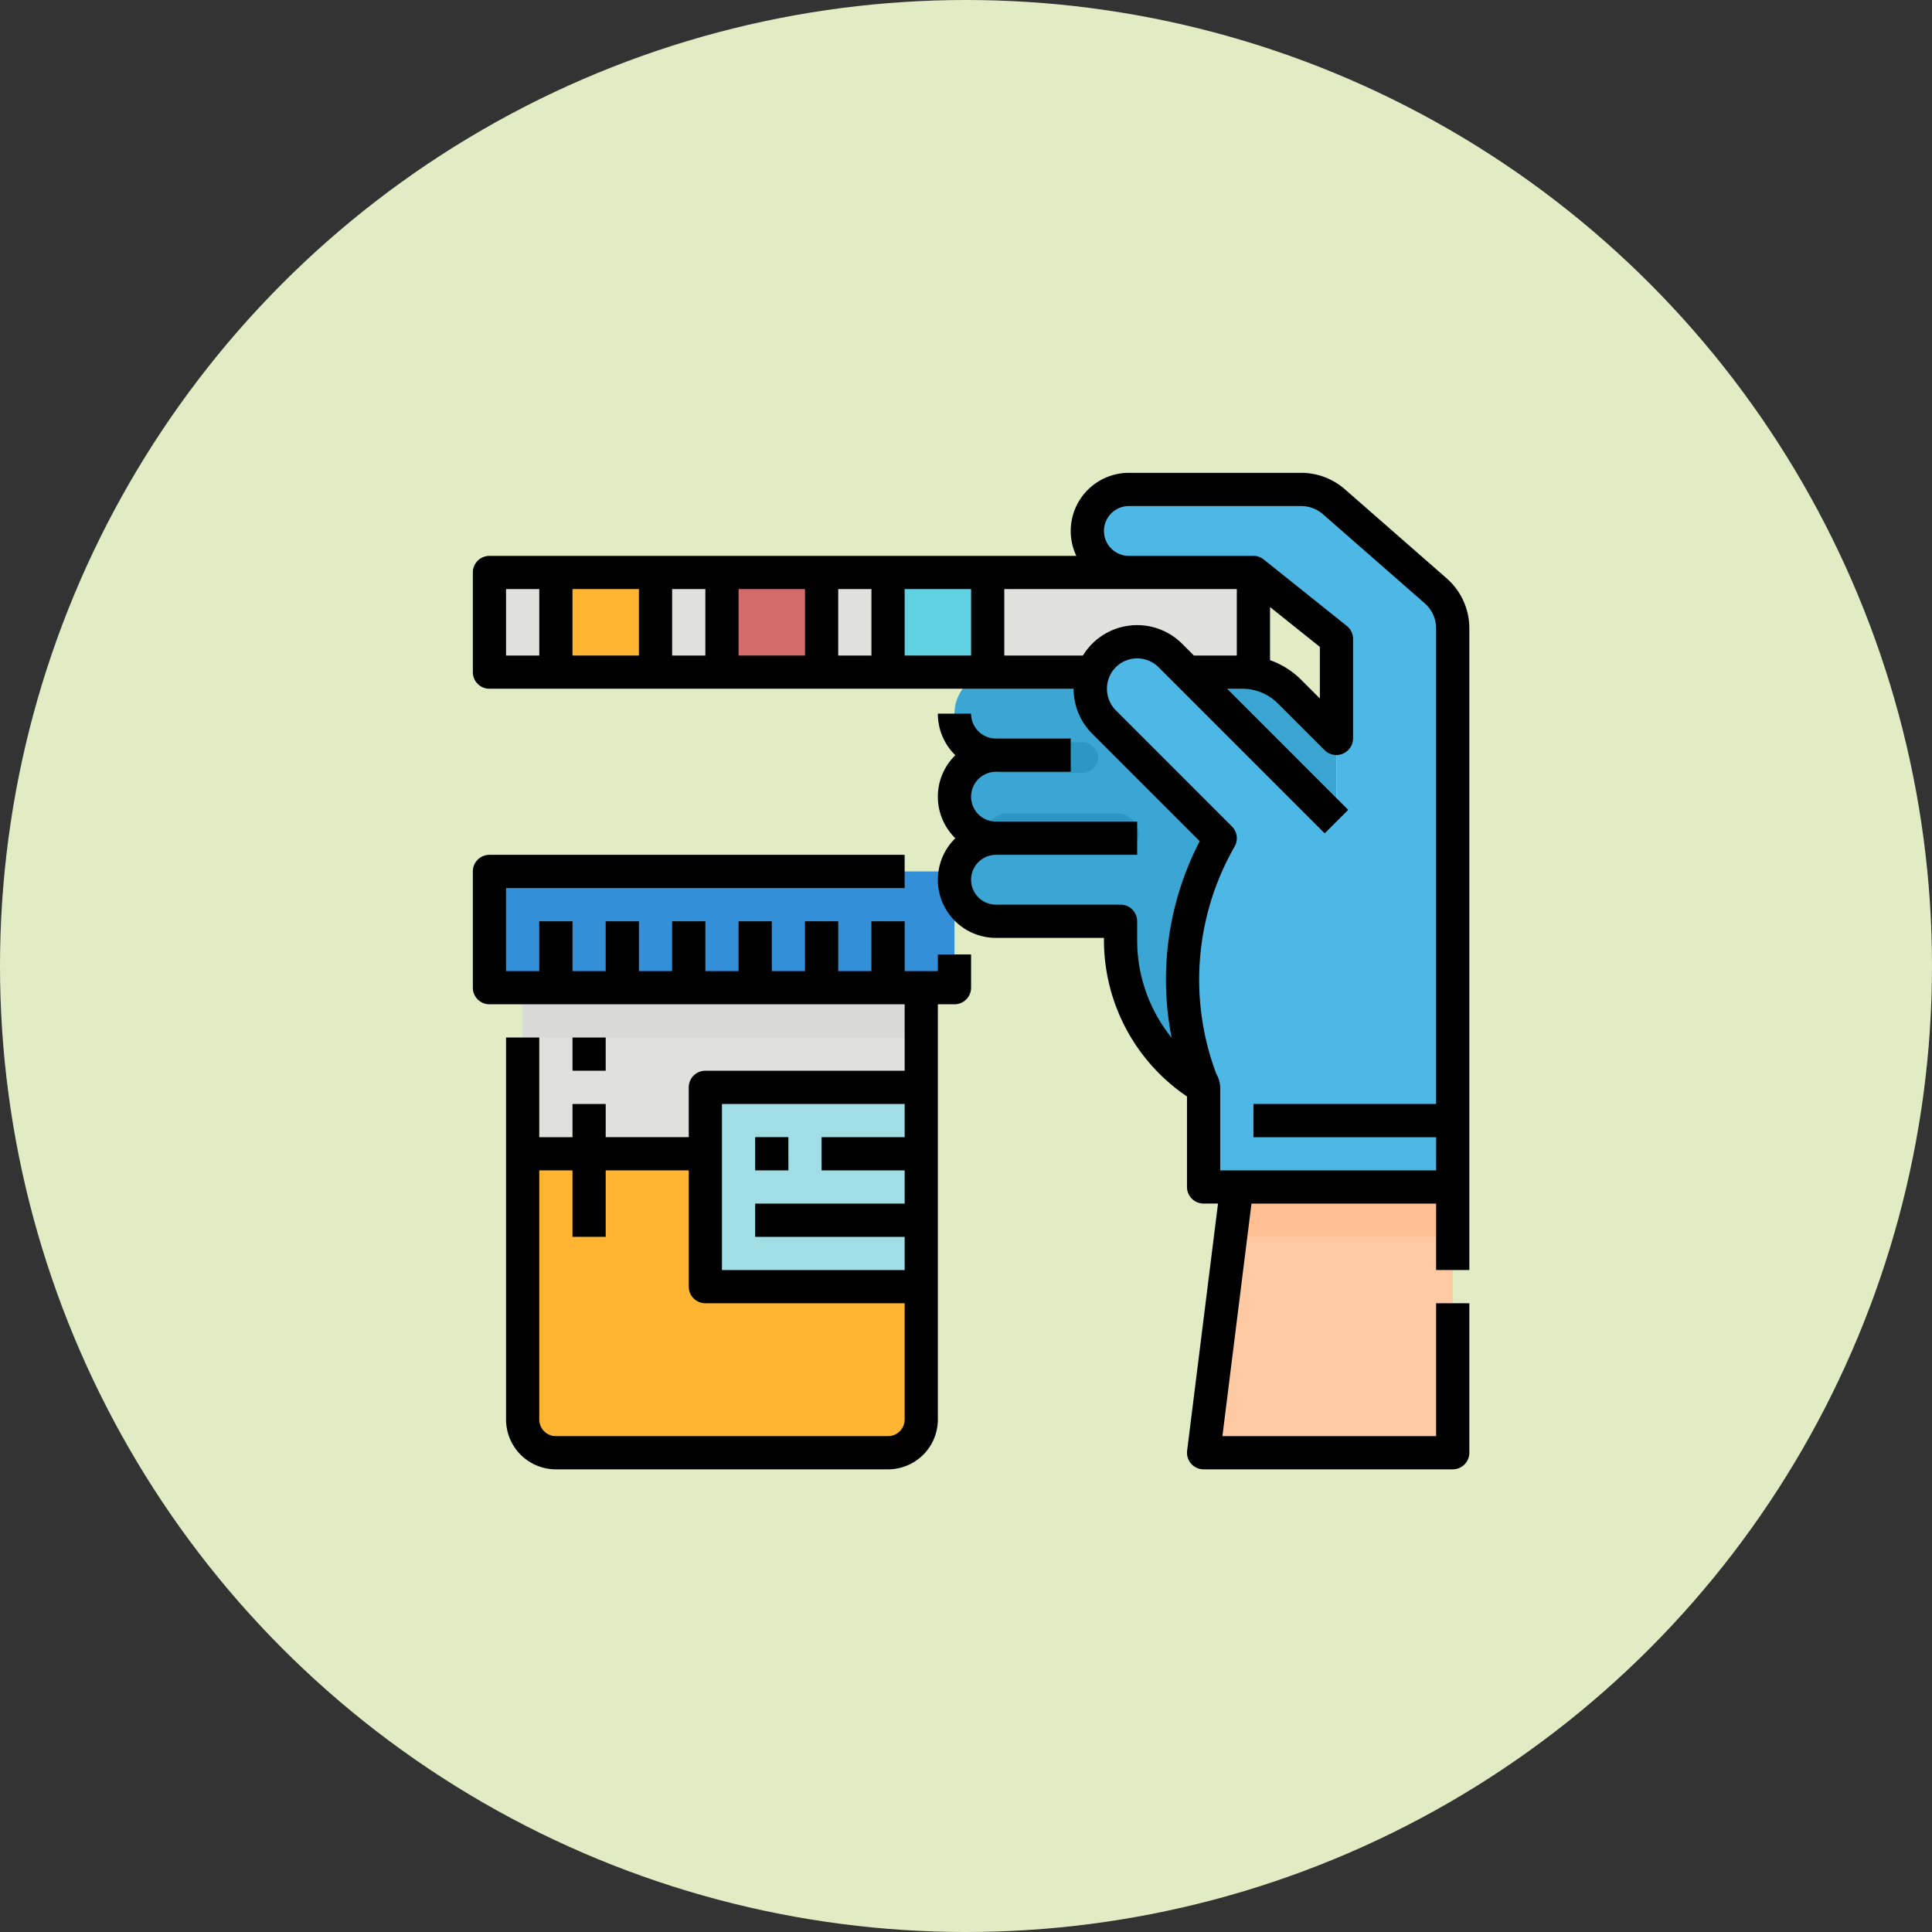 <svg xmlns="http://www.w3.org/2000/svg" width="190" height="190" viewBox="0 0 190 190">
  <rect x="0" y="0" width="190" height="190" fill="#333333" stroke="none"/>
  <g id="Grupo_958431" data-name="Grupo 958431" transform="translate(-179 -652)">
    <circle id="Elipse_5477" data-name="Elipse 5477" cx="95" cy="95" r="95" transform="translate(179 652)" fill="#e2ecc4"/>
    <g id="Filled_outline" data-name="Filled outline" transform="translate(209.5 682.5)">
      <path id="Trazado_721108" data-name="Trazado 721108" d="M280.947,113.914a6.533,6.533,0,0,0-4.62-1.914H252.083a4.083,4.083,0,0,0,0,8.167,4.083,4.083,0,0,0,0,8.167,4.083,4.083,0,0,0,0,8.167h12.25v1.91a16.821,16.821,0,0,0,8.167,14.424h13.067v-34.3Z" transform="translate(-184.633 -76.4)" fill="#3ba6d4"/>
      <path id="Trazado_721109" data-name="Trazado 721109" d="M24,64H99.133v9.8H24Z" transform="translate(-6.367 -38.2)" fill="#e0e0de"/>
      <path id="Trazado_721110" data-name="Trazado 721110" d="M56,64h9.8v9.8H56Z" transform="translate(-31.833 -38.2)" fill="#ffb531"/>
      <path id="Trazado_721111" data-name="Trazado 721111" d="M136,64h9.8v9.8H136Z" transform="translate(-95.5 -38.2)" fill="#d46c6c"/>
      <path id="Trazado_721112" data-name="Trazado 721112" d="M216,64h9.8v9.8H216Z" transform="translate(-159.167 -38.2)" fill="#60d1e0"/>
      <path id="Trazado_721113" data-name="Trazado 721113" d="M323.433,82.8v9.8h24.5V37.657a4.9,4.9,0,0,0-1.674-3.687l-10.008-8.758A4.9,4.9,0,0,0,333.025,24H316.083a4.083,4.083,0,0,0,0,8.167h12.25L336.5,38.7V56.667L320.167,40.333a4.62,4.62,0,1,0-6.533,6.533L325.067,58.3a28.046,28.046,0,0,0-1.91,23.763l.276.737v9.8" transform="translate(-235.567 -6.367)" fill="#4db7e5"/>
      <path id="Trazado_721114" data-name="Trazado 721114" d="M392.5,360v26.133H368L371.267,360Z" transform="translate(-280.133 -273.767)" fill="#fec9a3"/>
      <path id="Trazado_721115" data-name="Trazado 721115" d="M402.846,360v4.9H381l.612-4.9Z" transform="translate(-290.479 -273.767)" fill="#fec093"/>
      <path id="Trazado_721116" data-name="Trazado 721116" d="M392,320h19.6v3.267H392Z" transform="translate(-299.233 -241.933)" fill="#3ba6d4"/>
      <rect id="Rectángulo_339586" data-name="Rectángulo 339586" width="11" height="3" rx="1.5" transform="translate(66.5 42.5)" fill="#2d97c4"/>
      <rect id="Rectángulo_339587" data-name="Rectángulo 339587" width="15" height="4" rx="2" transform="translate(66.5 49.5)" fill="#2d97c4"/>
      <path id="Trazado_721117" data-name="Trazado 721117" d="M75.933,309.733H43.267A3.267,3.267,0,0,1,40,306.467V264H79.2v42.467A3.267,3.267,0,0,1,75.933,309.733Z" transform="translate(-19.1 -197.367)" fill="#e0e0de"/>
      <path id="Trazado_721118" data-name="Trazado 721118" d="M24,208H69.733v11.433H24Z" transform="translate(-6.367 -152.8)" fill="#348fd9"/>
      <g id="Grupo_956840" data-name="Grupo 956840" transform="translate(22.533 60.1)">
        <path id="Trazado_721119" data-name="Trazado 721119" d="M48,232h3.267v6.533H48Z" transform="translate(-48 -232)" fill="#2d7dbf"/>
        <path id="Trazado_721120" data-name="Trazado 721120" d="M80,232h3.267v6.533H80Z" transform="translate(-73.467 -232)" fill="#2d7dbf"/>
        <path id="Trazado_721121" data-name="Trazado 721121" d="M112,232h3.267v6.533H112Z" transform="translate(-98.933 -232)" fill="#2d7dbf"/>
        <path id="Trazado_721122" data-name="Trazado 721122" d="M144,232h3.267v6.533H144Z" transform="translate(-124.4 -232)" fill="#2d7dbf"/>
        <path id="Trazado_721123" data-name="Trazado 721123" d="M176,232h3.267v6.533H176Z" transform="translate(-149.867 -232)" fill="#2d7dbf"/>
        <path id="Trazado_721124" data-name="Trazado 721124" d="M208,232h3.267v6.533H208Z" transform="translate(-175.333 -232)" fill="#2d7dbf"/>
      </g>
      <path id="Trazado_721125" data-name="Trazado 721125" d="M40,344H79.2v26.133a3.267,3.267,0,0,1-3.267,3.267H43.267A3.267,3.267,0,0,1,40,370.133Z" transform="translate(-19.1 -261.033)" fill="#ffb531"/>
      <path id="Trazado_721126" data-name="Trazado 721126" d="M128,312h21.233v19.6H128Z" transform="translate(-89.133 -235.567)" fill="#a0dde5"/>
      <path id="Trazado_721127" data-name="Trazado 721127" d="M152,368h16.333v3.267H152Z" transform="translate(-108.233 -280.133)" fill="#8fd0d9"/>
      <path id="Trazado_721128" data-name="Trazado 721128" d="M152,336h3.267v3.267H152Z" transform="translate(-108.233 -254.667)" fill="#8fd0d9"/>
      <path id="Trazado_721129" data-name="Trazado 721129" d="M184,336h9.8v3.267H184Z" transform="translate(-133.7 -254.667)" fill="#8fd0d9"/>
      <path id="Trazado_721130" data-name="Trazado 721130" d="M64,344h3.267v8.167H64Z" transform="translate(-38.2 -261.033)" fill="#ffc361"/>
      <path id="Trazado_721131" data-name="Trazado 721131" d="M64,288h3.267v3.267H64Z" transform="translate(-38.2 -216.467)" fill="#f2f2f2"/>
      <path id="Trazado_721132" data-name="Trazado 721132" d="M64,320h3.267v4.9H64Z" transform="translate(-38.2 -241.933)" fill="#f2f2f2"/>
      <path id="Trazado_721133" data-name="Trazado 721133" d="M40,264H79.2v4.9H40Z" transform="translate(-19.1 -197.367)" fill="#d9d9d7"/>
      <path id="Trazado_721134" data-name="Trazado 721134" d="M111.768,26.374l-10.006-8.757A6.536,6.536,0,0,0,97.458,16H80.517a5.721,5.721,0,0,0-5.168,8.167H17.633A1.633,1.633,0,0,0,16,25.8v9.8a1.633,1.633,0,0,0,1.633,1.633h57.45a6.234,6.234,0,0,0,1.829,4.422l10.57,10.571A29.566,29.566,0,0,0,84.724,71.56a15.253,15.253,0,0,1-3.391-9.551V60.1A1.633,1.633,0,0,0,79.7,58.467H67.45a2.45,2.45,0,0,1,0-4.9H81.333V50.3H67.45a2.45,2.45,0,0,1,0-4.9H74.8V42.133H67.45A2.452,2.452,0,0,1,65,39.683H61.733a5.679,5.679,0,0,0,1.674,4.042l.045.043a5.709,5.709,0,0,0-.045,8.124l.045.043a5.714,5.714,0,0,0,4,9.8H78.067v.276A18.556,18.556,0,0,0,86.233,77.33v8.9a1.633,1.633,0,0,0,1.633,1.633h1.417l-3.037,24.3A1.633,1.633,0,0,0,87.867,114h24.5A1.633,1.633,0,0,0,114,112.367v-14.7h-3.267v13.067H89.717l2.858-22.867h18.158V94.4H114V31.29a6.533,6.533,0,0,0-2.231-4.916ZM55.2,27.433v6.533H51.933V27.433Zm-16.333,0v6.533H35.6V27.433Zm-19.6,0h3.267v6.533H19.267ZM25.8,33.967V27.433h6.533v6.533Zm16.333,0V27.433h6.533v6.533Zm16.333,0V27.433H65v6.533Zm9.8,0V27.433H91.133v6.533H86.91l-1.155-1.155A6.249,6.249,0,0,0,76,33.967ZM94.4,29.2l4.9,3.92V38.19l-1.832-1.832A8.132,8.132,0,0,0,94.4,34.425ZM90.918,52.744a1.633,1.633,0,0,0-.263-1.965L79.222,39.345a3.023,3.023,0,0,1,0-4.223,2.99,2.99,0,0,1,4.223,0L99.778,51.455l2.31-2.31L90.177,37.233h1.518a4.933,4.933,0,0,1,3.463,1.435l4.62,4.62a1.645,1.645,0,0,0,2.788-1.155v-9.8a1.633,1.633,0,0,0-.613-1.275l-8.167-6.533a1.626,1.626,0,0,0-1.021-.358H80.517a2.45,2.45,0,0,1,0-4.9H97.458a3.268,3.268,0,0,1,2.152.809l10.006,8.757a3.267,3.267,0,0,1,1.117,2.458V78.067H92.767v3.267h17.967V84.6H89.5V76.433a2.72,2.72,0,0,0-.38-1.31,26.337,26.337,0,0,1,1.8-22.38Z"/>
      <path id="Trazado_721135" data-name="Trazado 721135" d="M61.733,211.433H58.467v-4.9H55.2v4.9H51.933v-4.9H48.667v4.9H45.4v-4.9H42.133v4.9H38.867v-4.9H35.6v4.9H32.333v-4.9H29.067v4.9H25.8v-4.9H22.533v4.9H19.267v-8.167h39.2V200H17.633A1.633,1.633,0,0,0,16,201.633v11.433a1.633,1.633,0,0,0,1.633,1.633H58.467v6.533h-19.6a1.633,1.633,0,0,0-1.633,1.633v4.9H29.067V224.5H25.8v3.267H22.533v-9.8H19.267v37.567a4.906,4.906,0,0,0,4.9,4.9H56.833a4.906,4.906,0,0,0,4.9-4.9V214.7h1.633A1.633,1.633,0,0,0,65,213.067V209.8H61.733ZM40.5,224.5H58.467v3.267H50.3v3.267h8.167V234.3h-14.7v3.267h14.7v3.267H40.5Zm16.333,32.667H24.167a1.635,1.635,0,0,1-1.633-1.633v-24.5H25.8v6.533h3.267v-6.533h8.167v11.433a1.633,1.633,0,0,0,1.633,1.633h19.6v11.433A1.635,1.635,0,0,1,56.833,257.167Z" transform="translate(0 -146.433)"/>
      <path id="Trazado_721136" data-name="Trazado 721136" d="M152,336h3.267v3.267H152Z" transform="translate(-108.233 -254.667)"/>
      <path id="Trazado_721137" data-name="Trazado 721137" d="M64,288h3.267v3.267H64Z" transform="translate(-38.2 -216.467)"/>
    </g>
  </g>
</svg>
